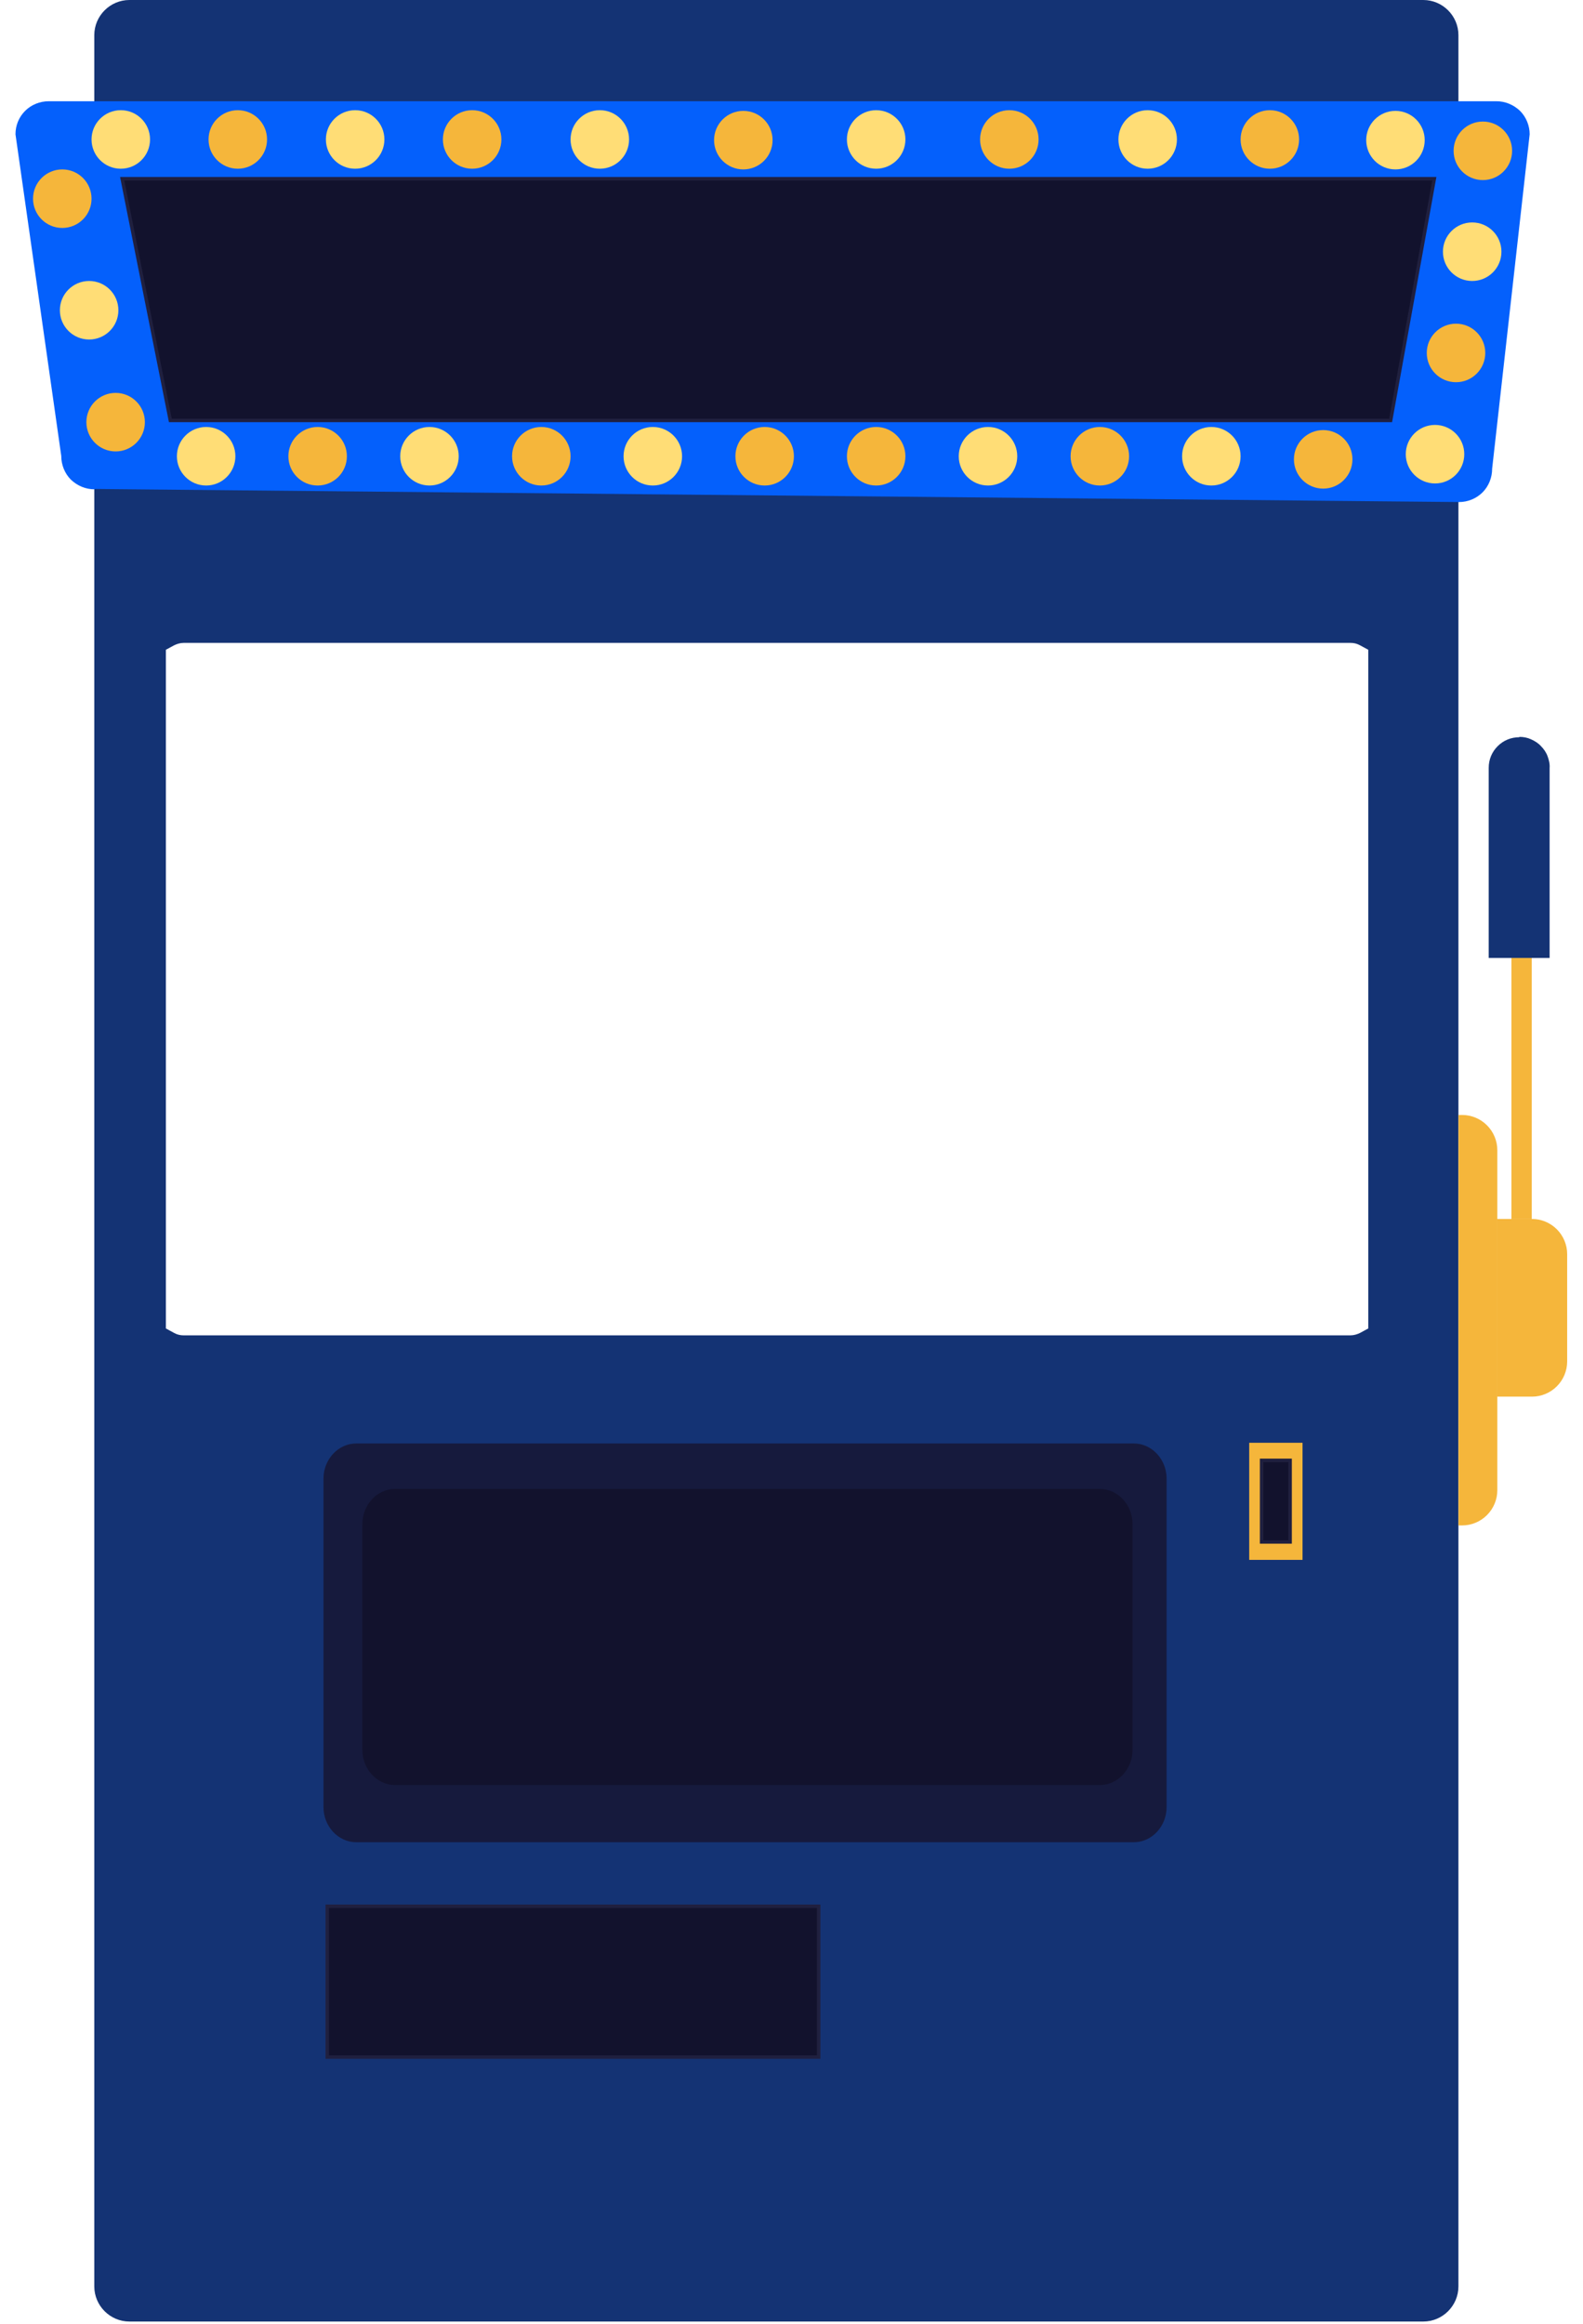 <svg viewBox="0 0 460 675" xmlns="http://www.w3.org/2000/svg"><path d="m413.6 0s-376 0-376 0c-5.6 0-10.2 4.6-10.2 10.2v653.8c0 5.6 4.6 10.2 10.2 10.2h376c5.6 0 10.2-4.6 10.2-10.2v-653.8c0-5.6-4.6-10.2-10.2-10.2zm-16 385.8-2.4 1.3c-.8.4-1.8.7-2.8.7h-339c-1 0-1.9-.2-2.8-.7l-2.4-1.3v-197.1l2.4-1.3c.8-.4 1.8-.7 2.8-.7h339c1 0 1.9.2 2.8.7l2.4 1.3z" fill="#143374"/><path d="m423.8 323.8h1.1c2.7 0 5.3 1.1 7.2 3s3 4.5 3 7.2v98.8c0 2.7-1.1 5.3-3 7.2s-4.5 3-7.2 3h-1.1z" fill="#f5b63b"/><path d="m435 354h10.2c2.7 0 5.3 1.1 7.2 3s3 4.5 3 7.2v31.2c0 2.7-1.1 5.3-3 7.2s-4.5 3-7.2 3h-10.2z" fill="#f5b63b"/><path d="m445.1 278.2h-5.9v75.8h5.9z" fill="#f5b63b"/><path d="m441.5 214c1.2 0 2.3.2 3.4.7s2.1 1.1 2.9 2c.8.8 1.5 1.8 1.9 2.9s.7 2.3.6 3.4v55.2h-17.7v-55.2c0-2.4.9-4.6 2.6-6.3s3.9-2.6 6.3-2.6v-.2z" fill="#143374"/><path d="m329.5 419.2h-226c-5.2 0-9.5 4.6-9.5 10.2v95.4c0 5.6 4.3 10.2 9.5 10.2h226c5.2 0 9.5-4.6 9.5-10.2v-95.4c0-5.6-4.3-10.2-9.5-10.2z" fill="#161a3d"/><g fill="#12122d"><path d="m319.6 432.4h-204.8c-5.2 0-9.5 4.6-9.5 10.2v65.6c0 5.6 4.3 10.2 9.5 10.2h204.8c5.2 0 9.5-4.6 9.5-10.2v-65.6c0-5.6-4.3-10.2-9.5-10.2z"/><path d="m146.4 499.8c12.2 0 22.1-10.6 22.1-23.7s-9.9-23.7-22.1-23.7-22.1 10.6-22.1 23.7 9.9 23.7 22.1 23.7z"/><path d="m215.7 499.8c12.2 0 22.1-10.6 22.1-23.7s-9.9-23.7-22.1-23.7-22.1 10.6-22.1 23.7 9.9 23.7 22.1 23.7z"/><path d="m286.8 499.9c12.2 0 22-10.6 22-23.7s-9.9-23.7-22-23.7-22.1 10.6-22.1 23.7 9.9 23.7 22.1 23.7z"/></g><path d="m378.5 419h-15.5v34h15.5z" fill="#f5b63b"/><path d="m366.6 424.1h8.3v23.7h-8.3z" fill="#12122d" stroke="#20203f"/><path d="m95.1 553.6h142.8v43.8h-142.8z" fill="#12122d" stroke="#20203f"/><path d="m27.5 142.1c-2.6 0-5-1-6.9-2.8-1.8-1.8-2.8-4.3-2.8-6.9s0 0 0 0l-13.3-93.4c0-2.6 1-5 2.8-6.8s4.3-2.8 6.9-2.8h420.6c2.6 0 5 1 6.9 2.8 1.8 1.8 2.8 4.3 2.8 6.8l-10.9 97.1c0 2.6-1 5.1-2.8 6.9s-4.3 2.8-6.8 2.8l-396.4-3.8z" fill="#0460fc"/><circle cx="430.9" cy="43.8" fill="#f5b63b" r="8.5"/><circle cx="333.5" cy="40.5" fill="#ffdd76" r="8.5"/><circle cx="369" cy="40.5" fill="#f5b63b" r="8.5"/><circle cx="405.5" cy="40.7" fill="#ffdd76" r="8.5"/><path d="m416.8 51.9-12.7 70.2h-354.6l-14-70.2h381.2z" fill="#12122d" stroke="#20203f"/><circle cx="216" cy="40.7" fill="#f5b63b" r="8.5"/><circle cx="25.9" cy="90.1" fill="#ffdd76" r="8.5"/><circle cx="18.1" cy="57.7" fill="#f5b63b" r="8.5"/><circle cx="35.1" cy="40.5" fill="#ffdd76" r="8.5"/><circle cx="69.1" cy="40.5" fill="#f5b63b" r="8.5"/><circle cx="103.2" cy="40.5" fill="#ffdd76" r="8.5"/><circle cx="137.2" cy="40.5" fill="#f5b63b" r="8.5"/><circle cx="174.3" cy="40.5" fill="#ffdd76" r="8.5"/><circle cx="254.6" cy="40.5" fill="#ffdd76" r="8.5"/><circle cx="293.3" cy="40.5" fill="#f5b63b" r="8.5"/><circle cx="319.6" cy="132.5" fill="#f5b63b" r="8.5"/><circle cx="287.1" cy="132.5" fill="#ffdd76" r="8.5"/><circle cx="254.6" cy="132.5" fill="#f5b63b" r="8.5"/><circle cx="222.2" cy="132.5" fill="#f5b63b" r="8.5"/><circle cx="189.7" cy="132.5" fill="#ffdd76" r="8.5"/><circle cx="92.3" cy="132.5" fill="#f5b63b" r="8.5"/><circle cx="157.3" cy="132.5" fill="#f5b63b" r="8.5"/><circle cx="59.9" cy="132.5" fill="#ffdd76" r="8.5"/><circle cx="124.8" cy="132.5" fill="#ffdd76" r="8.5"/><circle cx="33.6" cy="122.6" fill="#f5b63b" r="8.5"/><circle cx="427.8" cy="73.1" fill="#ffdd76" r="8.5"/><circle cx="423.1" cy="102.5" fill="#f5b63b" r="8.5"/><circle cx="417" cy="131.9" fill="#ffdd76" r="8.5"/><circle cx="384.5" cy="133.4" fill="#f5b63b" r="8.5"/><circle cx="352" cy="132.5" fill="#ffdd76" r="8.5"/></svg>